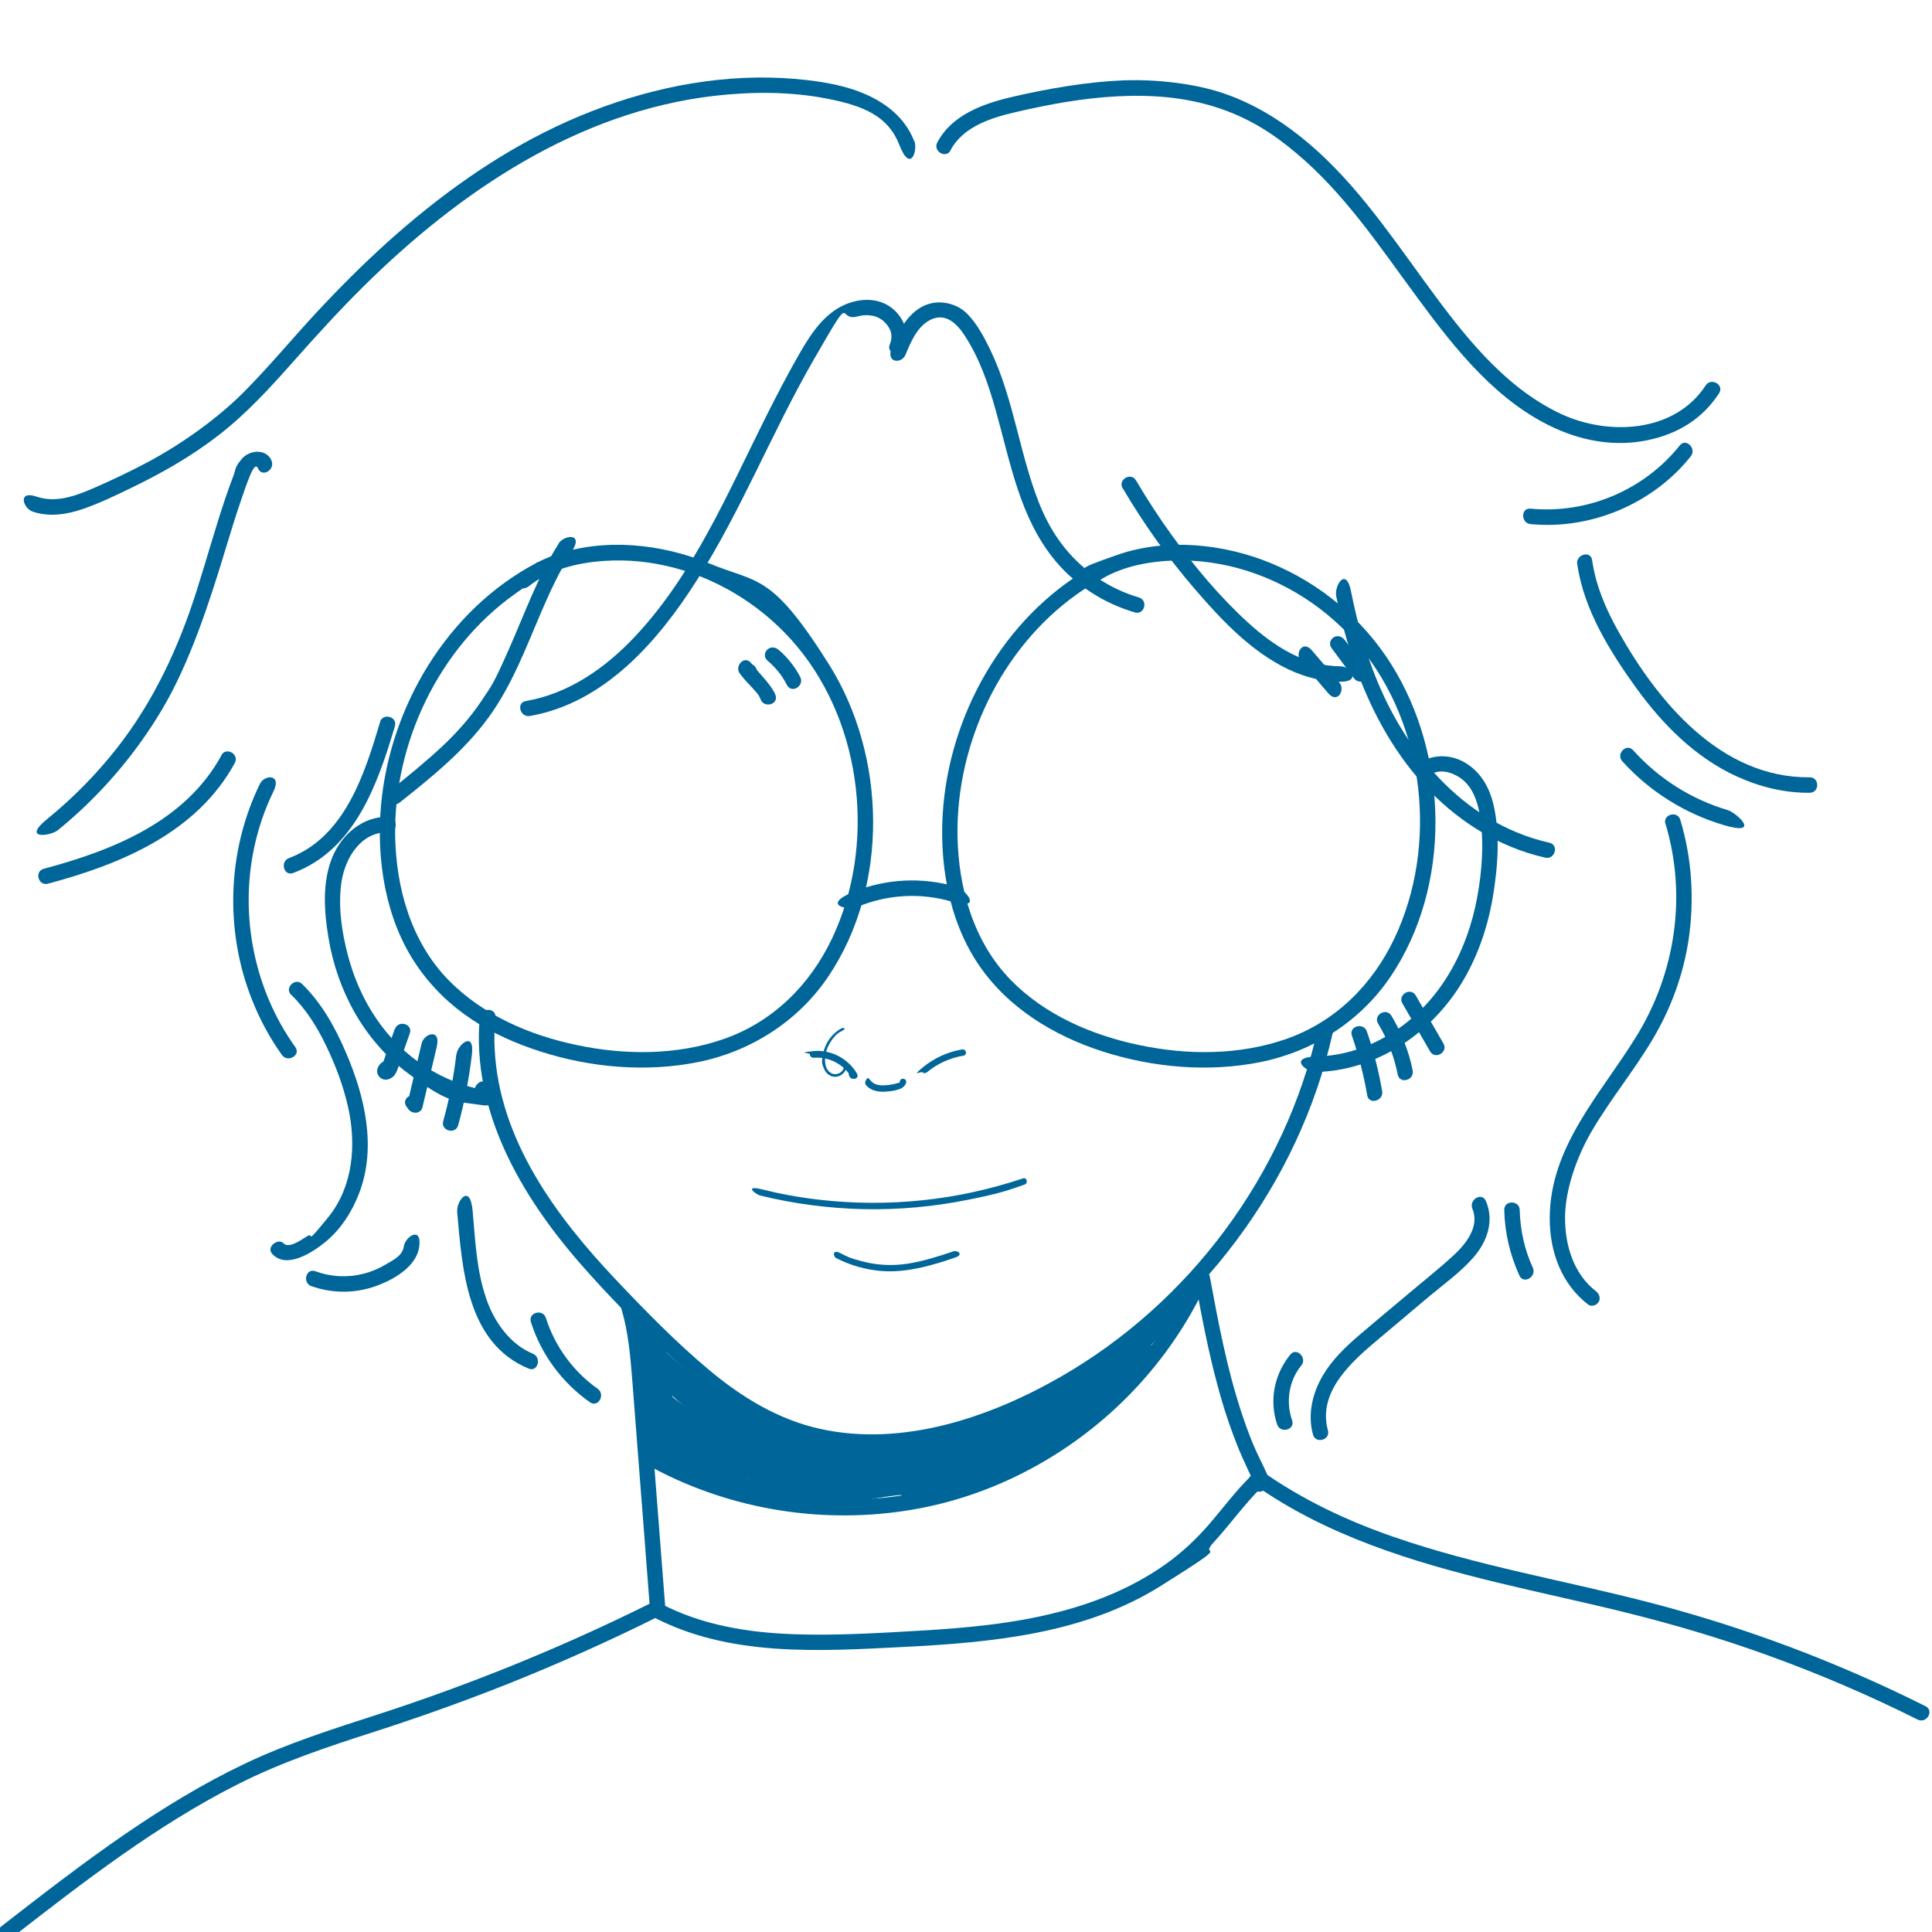 <?xml version="1.0" encoding="UTF-8"?>
<svg id="Layer_1" data-name="Layer 1" xmlns="http://www.w3.org/2000/svg" version="1.1" viewBox="0 0 1500 1500">
  <defs>
    <style>
      .cls-1 {
        fill: #069;
      }

      .cls-1, .cls-2 {
        stroke-width: 0px;
      }

      .cls-3 {
        display: none;
      }

      .cls-2 {
        fill: #231f20;
      }
    </style>
  </defs>
  <g id="Layer_3" data-name="Layer 3">
    <path class="cls-1" d="M737.9,116.8c10-18.9,32.2-25.5,51.7-30,25.4-5.9,51.4-10.6,77.5-12s52.3.5,77.2,8.5,43.6,20,61.9,35.4c38.4,32.1,65.9,74.2,95.4,114,28.6,38.8,61.1,79.7,106.2,100,22.5,10.1,46.9,14.1,71.2,9.1s43.1-17.1,55.7-36.5c4.2-6.5-6.2-12.5-10.4-6.1-24.2,37.1-75.9,39.3-112.7,22-45.4-21.4-77.3-63.9-106.1-103.4-28.9-39.7-57.1-81-95.9-111.8-18.2-14.5-38.3-26.4-60.4-33.8s-51.4-10.8-77.5-9.8-58.3,6.3-86.6,13c-22.1,5.2-46.2,13.9-57.4,35.2-3.6,6.8,6.7,12.9,10.4,6.1h-.2Z"/>
    <path class="cls-1" d="M1304.2,345.8c-27.6,34.6-71.8,53.4-115.9,49.1-7.7-.7-7.6,11.3,0,12,46.8,4.6,95.1-15.8,124.4-52.6,4.8-6-3.7-14.5-8.5-8.5h0Z"/>
    <path class="cls-1" d="M1224.6,438c5,35.4,25.5,68.1,46.1,96.6,20.4,28.1,45.7,53.6,77.7,68.2,17.9,8.2,37.1,12.9,56.7,12.7,7.7,0,7.7-12.1,0-12-69.1.7-118.1-58.7-148.9-113.8-9.6-17.2-17.3-35.3-20.1-54.9-1.1-7.6-12.6-4.4-11.6,3.2h.1Z"/>
    <path class="cls-1" d="M1259.5,591c21.1,23.4,48.4,40.5,78.5,49.5s10.6-9.4,3.2-11.6c-28.3-8.4-53.5-24.5-73.2-46.4-5.2-5.8-13.6,2.8-8.5,8.5h0Z"/>
    <path class="cls-1" d="M1293.1,639.6c16.7,55.8,7.8,115.6-22.6,165-27.5,44.7-67.2,85.4-67.3,141.3,0,25.9,9,50.9,29.9,67,2.6,2,6.7.4,8.2-2.2s.4-6.2-2.2-8.2c-17.5-13.5-24.1-36-24-57.3s9-47.4,21.5-68.3c14.3-24.1,32.1-45.8,46.4-69.8s24-50.4,28.1-78c4.5-31,2.5-62.6-6.5-92.6-2.2-7.4-13.8-4.2-11.6,3.2h0Z"/>
    <path class="cls-1" d="M1167.9,939.4c.4,17.7,4.4,34.8,11.8,51,3.2,7,13.5.9,10.4-6.1-6.5-14.1-9.8-29.4-10.2-44.9-.2-7.7-12.2-7.7-12,0h0Z"/>
    <path class="cls-1" d="M1143.1,938.4c6,13.7-5.1,27.6-14.6,36.3-11.5,10.6-24,20.4-35.9,30.5-12.4,10.4-24.9,20.8-37.2,31.3-10.7,9.2-21.2,19.2-28.4,31.5-8.1,13.8-11.9,30.2-7.6,45.8,2,7.4,13.6,4.3,11.6-3.2-8.4-30.6,19.5-54.4,40.3-71.8,12.7-10.7,25.4-21.4,38.1-32.1,11.7-9.8,24.8-19.1,34.8-30.7,10.5-12.2,16.1-28.1,9.4-43.6-3.1-7.1-13.4-1-10.4,6.1h-.1Z"/>
    <path class="cls-1" d="M1001.8,1051.7c-12.4,15.1-16.6,35.6-10.2,54.3,2.5,7.3,14.1,4.1,11.6-3.2-5-14.4-2.6-30.7,7.1-42.6,4.9-5.9-3.6-14.5-8.5-8.5h0Z"/>
    <path class="cls-1" d="M354.9,940.5c4,44.7,7.3,102.2,55.6,122.1,7.1,2.9,10.2-8.7,3.2-11.6-17.9-7.4-30-24.8-36.1-42.5-7.6-21.8-8.6-45.2-10.6-68s-12.7-7.7-12,0h-.1Z"/>
    <path class="cls-1" d="M412.2,1026.5c8.1,25.3,24.2,47,45.8,62.2,6.3,4.5,12.3-5.9,6.1-10.4-19-13.4-33.2-32.9-40.3-55.1-2.3-7.3-13.9-4.2-11.6,3.2h0Z"/>
    <path class="cls-1" d="M226.3,772.5c11.5,11.3,20,25,26.9,39.4,7.3,15.1,13.3,31,17,47.4,6.6,29.2,4.1,61.8-15.4,85.8s-10.1,10.8-16.3,14.7-14.5,9.6-18.5,5.4-13.8,2.9-8.5,8.5c11.2,11.8,31-1.3,40.6-9,12.3-9.9,21.1-23.6,26.7-38.2,13.8-35.9,4.4-75.5-10.3-109.5-8.3-19.4-18.7-38.1-33.9-53-5.5-5.4-14,3.1-8.5,8.5h.2Z"/>
    <path class="cls-1" d="M241.7,998.5c15.4,5.6,32.6,5.8,48.1.7,14.2-4.7,33.6-15.1,35.7-31.4s-11-7.6-12,0-9.5,11.1-14,13.9-11.1,5.7-17.2,7.2c-12.5,3.2-25.4,2.5-37.4-1.9-7.3-2.7-10.4,8.9-3.2,11.6h0Z"/>
    <path class="cls-1" d="M709.7,109.4c-8.1-20.8-26.8-33.1-47.3-39.9s-49.9-9.6-74.7-9.3c-54.1.7-107.3,15.1-156,38.1-47.8,22.7-91.2,54.1-130.5,89.4-19.7,17.7-38.4,36.5-56.4,55.9-18.7,20.2-36.2,41.4-55.6,60.9s-47.1,39.7-74.5,54.3c-13.5,7.2-27.4,13.8-41.4,19.9s-29.6,12.1-44.8,6.9-10.5,9.1-3.2,11.6c12.9,4.4,26.6,2.3,39.3-2.1s25.1-10.4,37.3-16.3c23.8-11.5,46.8-24.6,67.7-40.8,21.5-16.6,39.8-36.6,57.8-56.9s35.8-39.9,54.9-58.8c74.3-73.5,166.2-135.6,272.4-147.9,28.9-3.3,58.9-3.4,87.5,2.2s47.4,13.6,56.1,36c8.7,22.4,14.4,4,11.6-3.2h-.2Z"/>
    <path class="cls-1" d="M210.8,357.5c-4.1-9.3-16.9-8.2-22.8-1.5s-4.8,8.1-6.5,12.6-4.5,12.2-6.6,18.4c-8,23.8-14.7,48-22.3,71.9-14.1,44.3-33.5,86.1-62.5,122.8-15.8,20-33.8,38.2-53.6,54.3s2.5,13.3,8.5,8.5c32.2-26.2,59.7-58.1,80.9-93.8s36.4-81.9,49.4-125c3.8-12.5,7.6-24.9,11.8-37.2s4.2-12.3,6.6-18.3,5-10.5,6.7-6.4c3.1,7.1,13.4,1,10.4-6.1h0v-.2Z"/>
    <path class="cls-1" d="M172,586.3c-28,51.4-84.3,73.9-138,88.2-7.5,2-4.3,13.6,3.2,11.6,56.7-15.1,115.6-39.6,145.1-93.7,3.7-6.8-6.7-12.8-10.4-6.1h0Z"/>
    <path class="cls-1" d="M201.9,608.4c-25.5,51.9-27.6,114.2-6.2,167.9,6,15.2,13.7,29.5,23.2,42.8,4.5,6.2,14.9.2,10.4-6.1-31.7-44.2-43.3-101.5-32-154.7,3.2-15.2,8.2-29.9,15-43.8s-7-13-10.4-6.1h0Z"/>
    <path class="cls-1" d="M702.9,275.7c4.3-10.2,9.1-22.3,19.7-27.5,11.4-5.5,20.1,2.8,26.1,11.9,11.6,17.6,18.5,37.6,24.2,57.8,11.5,40.6,18.7,84.3,46.6,117.7,16,19.1,37.8,32.9,61.6,39.9,7.4,2.2,10.6-9.4,3.2-11.6-22.4-6.6-42.5-19.9-57.3-38.1s-22-37.9-28.3-58.7c-6.5-21.6-11.1-43.6-18-65.1-3.3-10.5-7.2-20.8-12-30.7s-10.4-20.5-18.3-28.2-22.1-11.3-33.9-5.3c-12.5,6.4-18.8,19.5-24,31.8s7.3,13.1,10.4,6.1h0Z"/>
    <path class="cls-1" d="M871.7,379.1c16.3,27.7,35,53.9,56,78.3,19.3,22.4,40.5,45.1,66.7,59.3,14.3,7.8,30.1,12.5,46.4,12.6s7.7-12,0-12c-27.7,0-51.8-15.7-71.7-33.8-21.9-19.9-41.3-43.2-58.7-67.1-10.2-14-19.6-28.5-28.4-43.4-3.9-6.7-14.3-.6-10.4,6.1h.1Z"/>
    <path class="cls-1" d="M1037.4,462.7c14.1,70.7,46.3,141.7,109.4,181.2,16.3,10.2,34.3,17.8,53,22,7.5,1.7,10.7-9.9,3.2-11.6-67.8-15.3-114.7-73.1-137.7-135.8-7.1-19.2-12.3-39-16.3-59.1s-13.1-4.4-11.6,3.2h0Z"/>
    <path class="cls-1" d="M702.4,270.8c5.2-12.6-2-27.4-13.3-33.9-13-7.5-29.9-3.9-41.6,4.4-12.9,9.2-21,23.1-28.7,36.6s-16.2,29.9-23.8,45c-29.6,59-56.3,122.8-102.2,171.5-22.9,24.3-51.1,44.1-84.6,49.9-7.6,1.3-4.4,12.9,3.2,11.6,58-10.1,99.7-58.2,129.7-105.5,34.7-54.6,58.4-115.2,90.7-171.2s17.4-29.1,33.8-33.5c7.2-2,15.4-1.2,21,4.2s6.8,11.3,4.2,17.6c-2.9,7.1,8.7,10.3,11.6,3.2h0Z"/>
    <path class="cls-1" d="M433.8,422c-16.4,25.7-26.5,54.6-38.8,82.3-12.3,27.7-12.9,27.4-21.3,40-8.7,13-19.2,24.7-30.6,35.4s-27.2,23.7-41.3,34.9c-6,4.8,2.5,13.2,8.5,8.5,24.9-19.8,49.9-39.9,68.8-65.8,18.4-25.1,29.2-54.4,41.4-82.8,6.9-16,14.3-31.8,23.6-46.5s-6.2-12.6-10.4-6.1h0Z"/>
    <path class="cls-1" d="M295.1,560.6c-12,40.2-27.3,89.3-70.7,105.6-7.2,2.7-4.1,14.3,3.2,11.6,48-18,65.6-69,79-114,2.2-7.4-9.4-10.6-11.6-3.2h.1Z"/>
    <path class="cls-1" d="M372.5,789.9c-6.5,72.3,31.9,138.3,77.8,190.9,23.1,26.5,48.1,51.6,73.8,75.5,24.6,22.9,51.5,43.9,83,56.5,65.2,26.2,139.1,8.4,199.8-21.5,53.5-26.3,101.1-64.6,139.1-110.5,38.1-46,67-99.5,83.2-157,2-7.2,3.8-14.4,5.5-21.7,1.7-7.5-9.9-10.7-11.6-3.2-12.6,56.4-37.5,109.5-71.8,155.9-34.1,46.1-77.7,85.3-127.4,113.9-55.2,31.8-123,54.8-187.1,40.7-32.5-7.2-61-24.6-86.3-45.8-25.7-21.5-49.4-45.8-72.4-70.1-46.4-49.1-90.2-108.2-94-178.2-.5-8.5-.3-17,.5-25.5.7-7.7-11.3-7.6-12,0h0Z"/>
    <path class="cls-1" d="M301.5,634.2c-19.6-.6-36,13.5-43.3,30.9-8.2,19.6-6.6,42.3-3.2,62.8,6.7,40.9,27.3,79.3,60.6,104.5s38.2,22.5,60,25.8c3,.5,6.8-.7,7.4-4.2,1-5.7-.9-10.7-5.9-13.8s-12.6,6.2-6.1,10.4c.4.3.5.4.3.3l7.4-4.2c-34.9-5.3-66-26-85.9-54.9-10.6-15.3-18.1-32.5-22.8-50.5-4.7-17.9-7.6-37.8-4.9-56.3s15-39.4,36.4-38.8c7.7.2,7.7-11.8,0-12h0Z"/>
    <path class="cls-1" d="M1112.3,600.4c8-3.5,17.4,0,23.7,5.3,7.8,6.7,11.2,17,12.9,26.8,3.5,20.7,1.8,43.6-2,64.1-7.5,41.1-28.1,80.1-63.5,103.6-18.3,12.2-39.5,19.6-61.6,20.1s-7.7,12.2,0,12c45.6-1,87.1-28.4,111.3-66.3,13.2-20.7,21.6-44.5,25.8-68.7,4-23.6,6.1-50.1.4-73.6-3-12-9.1-23-19.5-30.1-10.1-6.9-22.4-8.5-33.6-3.6s-1,13.4,6.1,10.4h0Z"/>
    <path class="cls-1" d="M1049.6,804c5.2,15.1,9.2,30.6,11.9,46.4,1.3,7.6,12.9,4.4,11.6-3.2-2.7-15.8-6.6-31.3-11.9-46.4-2.5-7.3-14.1-4.1-11.6,3.2h0Z"/>
    <path class="cls-1" d="M1069.9,794.6c7.4,12.3,12.5,25.6,15.3,39.7,1.5,7.6,13.1,4.4,11.6-3.2-3-15-8.7-29.4-16.5-42.5-4-6.6-14.3-.6-10.4,6.1h0Z"/>
    <path class="cls-1" d="M1088.8,779c7.2,12.4,14.3,24.8,21.5,37.3,3.9,6.7,14.2.7,10.4-6.1-7.2-12.4-14.3-24.8-21.5-37.3-3.9-6.7-14.2-.7-10.4,6.1h0Z"/>
    <path class="cls-1" d="M354.3,818.6c-2,17.5-5.5,34.9-10.2,51.9-2.1,7.4,9.5,10.6,11.6,3.2,5-18.1,8.5-36.4,10.7-55.1s-11.1-7.6-12,0h-.1Z"/>
    <path class="cls-1" d="M327.4,809.9c-3.7,15.5-7.3,31-11,46.5,3.7-.5,7.3-1,11-1.4-.5-.7-1-1.4-1.5-2.1-4.4-6.3-14.8-.3-10.4,6.1.5.7,1,1.4,1.5,2.1,2.8,4,9.7,3.9,11-1.4,3.7-15.5,7.3-31,11-46.5s-9.8-10.7-11.6-3.2h0Z"/>
    <path class="cls-1" d="M306.5,798.8l-5.3,15.3-2.5,7.2-1.3,3.6-.6,1.8c-.6,1.4-.3,1.3,1-.4l4.6.6-.6-.4,3,5.2v.2c-.9,1.2-1.8,2.4-2.7,3.6l.5-.3-7.3-.9.4.4c5.9,4.8,14.5-3.6,8.5-8.5l-.4-.4c-1.9-1.5-5-2.6-7.3-.9-3.5,2.6-5.3,7.6-1.9,11.2s8.6,2.3,11.4-1,4.3-10.3,5.9-14.9l6.3-18c2.5-7.3-9.1-10.5-11.6-3.2h0v-.2Z"/>
    <path class="cls-1" d="M482.3,1015.6c5.5,18.2,7.1,37.1,8.6,56s3.1,39.7,4.6,59.6c3.1,39.7,6.2,79.5,9.2,119.2.6,7.6,12.6,7.7,12,0-3.1-40.4-6.3-80.8-9.4-121.2-1.5-19.8-3.1-39.7-4.6-59.5s-3.3-38.7-8.9-57.3c-2.2-7.4-13.8-4.2-11.6,3.2h0Z"/>
    <path class="cls-1" d="M927.9,994.4c5,27.1,10.1,54.3,17.3,80.9,3.5,13.1,7.5,26.1,12.3,38.8s4.8,12.2,7.4,18.2c1.5,3.3,3,6.6,4.5,9.9.8,1.6,1.6,3.2,2.4,4.9l.8,1.6c.5,2.1,1.1,1.5,1.8-1.8,1.5-.2,3.1-.4,4.6-.6l2.1,4.9c-1.4,1.4-2.8,2.8-4.2,4.2l.6-.3c7-2.9,4-14.5-3.2-11.6s-6.6,11.9.7,14.2c8.8,2.8,11-8,8.4-13.9-3.4-7.7-7.4-15-10.6-22.8-3.5-8.4-6.5-16.9-9.3-25.4-11.1-34-17.7-69.3-24.2-104.4-1.4-7.6-13-4.4-11.6,3.2h.2Z"/>
    <path class="cls-1" d="M505.9,1254.8c59.9,31.9,130.2,27.2,195.7,23.9,68.5-3.5,140.3-10.1,199.8-47.5s28.6-20.4,40.5-33.3c13.1-14.2,24.3-30.2,38.2-43.8,5.6-5.4-2.9-13.9-8.5-8.5-11.8,11.5-21.6,24.7-32.3,37.2-10.2,11.9-21.6,22.6-34.4,31.7-25,17.7-53.6,29.5-83.2,37.1-34.9,9-70.8,12.3-106.6,14.4-32.9,1.9-66.1,4-99.1,2.8-35.9-1.3-72-7.2-104-24.3-6.8-3.6-12.9,6.7-6.1,10.4h0Z"/>
    <path class="cls-1" d="M973.8,1152.6c56,39.6,122.4,60,188.4,76,33.7,8.2,67.7,15.3,101.4,23.7,36.2,9,71.9,19.6,107,32.2,40.4,14.5,79.9,31.4,118.3,50.6,6.9,3.4,13-6.9,6.1-10.4-67.9-34-139.2-60.9-212.7-80.1-66.6-17.4-134.9-28.7-200.1-51.3-36.2-12.5-71-28.9-102.3-51-6.3-4.5-12.3,5.9-6.1,10.4h0Z"/>
    <path class="cls-1" d="M504.2,1245.2c-67.9,33.7-138.2,62.3-210.3,85.7-35.4,11.5-70.8,22.6-104.4,38.7-32.1,15.3-62.6,34-92,54.1-33.1,22.7-64.9,47.4-96.6,72-6.1,4.7,2.5,13.2,8.5,8.5,55.9-43.4,112.3-87.2,175.8-119.2,33.3-16.8,68.3-28.5,103.7-39.9,35.8-11.5,71.2-24.1,106.1-38,39.1-15.6,77.6-32.9,115.3-51.6,6.9-3.4.8-13.8-6.1-10.4h0Z"/>
    <path class="cls-1" d="M925.1,993.2c-25.7,54-67.5,99.6-118.9,130.1-55.8,33.2-121.3,46.5-185.7,39.3-37.4-4.2-73.9-15.5-107.1-33.1-6.8-3.6-12.9,6.7-6.1,10.4,61.4,32.7,133.1,43.9,201.6,32.1,63-10.8,121.5-42.3,166.5-87.6,24.6-24.8,45-53.6,60-85.1,3.3-6.9-7-13-10.4-6.1h.1Z"/>
    <path class="cls-1" d="M495.3,1030c3.5,31.4,6.5,62.8,8.8,94.3s12.6,7.7,12,0c-2.4-31.5-5.3-62.9-8.8-94.3-.8-7.6-12.9-7.7-12,0h0Z"/>
    <path class="cls-1" d="M503.9,1040.5c4.2,29.6,8.4,59.2,12.5,88.9s12.6,4.4,11.6-3.2c-4.2-29.6-8.4-59.2-12.5-88.9-1.1-7.6-12.6-4.4-11.6,3.2h0Z"/>
    <path class="cls-1" d="M510.1,1113.3c1.1,6.1,2.1,12.1,3.2,18.2s4.5,5,7.4,4.2,4.8-4.2,4.2-7.4c-1.1-6.1-2.1-12.1-3.2-18.2s-4.5-5-7.4-4.2c-3.4.9-4.8,4.2-4.2,7.4h0Z"/>
    <path class="cls-1" d="M907.7,1010.9c-36.6,41.3-74.6,83.1-127.3,103.5-51.1,19.8-107,21.3-161.1,20.8-30.1-.3-63.8,2.1-91.2-12.4-6.8-3.6-12.9,6.7-6.1,10.4,25.7,13.6,55.2,13.4,83.5,13.8,28.9.5,57.9.6,86.7-1.8,27.7-2.3,55.5-6.8,81.9-15.8,27.1-9.2,51.8-23.2,74-41.2,25.2-20.3,46.7-44.7,68.1-68.8,5.1-5.8-3.4-14.3-8.5-8.5h0Z"/>
    <path class="cls-1" d="M525.3,1129c-1.7.3-3.3.7-5,1-4.8,1-6.1,8.8-1.4,11,36.5,16.6,76.3,24.5,116.4,22.6,7.7-.4,7.7-12.4,0-12-37.9,1.8-75.8-5.2-110.3-21l-1.4,11c1.7-.3,3.3-.7,5-1,7.6-1.5,4.4-13.1-3.2-11.6h0Z"/>
    <path class="cls-1" d="M539.9,1145.8c26,11.5,53.7,18.6,82.1,20.6,14.1,1,28.2.8,42.2-.7,14.7-1.6,29.3-5.6,44.1-5.3,7.7.2,7.7-11.8,0-12-14.3-.3-28.2,3.4-42.3,5.1-13.4,1.6-27,1.9-40.4,1.2-27.4-1.6-54.6-8.1-79.6-19.2-7-3.1-13.1,7.2-6.1,10.4h0Z"/>
    <path class="cls-1" d="M571.4,1143.4c25.2,8.5,51.8,12.6,78.4,11.9,13.2-.3,26.5-1.8,39.4-4.4,13.5-2.7,26.7-7.6,40.5-8.8,7.6-.6,7.7-12.6,0-12-13.4,1.1-26.1,5.4-39.2,8.3-12.8,2.8-25.8,4.4-38.9,4.9-26.2.9-52.2-3.1-77-11.4-7.3-2.5-10.5,9.1-3.2,11.6h0Z"/>
    <path class="cls-1" d="M583.8,1156.8c68.5,9.6,138.5-.3,201.5-28.7,7-3.2.9-13.5-6.1-10.4-59.8,26.9-127.3,36.6-192.3,27.5-3.2-.5-6.4.8-7.4,4.2s1,6.9,4.2,7.4h0Z"/>
    <path class="cls-1" d="M664,1154.8c6.9,4.4,14.8,4,22.7,3.1,8.1-1,16.2-2.2,24.2-3.7,17-3.1,33.8-7.4,50.2-12.7,32.5-10.6,63.7-25.5,92.4-44.1,6.5-4.2.4-14.6-6.1-10.4-26.9,17.4-55.8,31.6-86.2,41.8s-30.3,9.2-45.8,12.3c-7.7,1.6-15.5,2.9-23.4,4-6.9,1-15.7,3.2-22-.7-6.6-4.1-12.6,6.3-6.1,10.4h0Z"/>
    <path class="cls-1" d="M702.9,1162.8c8.1,2.1,15.6,0,23.3-2.8,7.2-2.5,14.3-5,21.4-7.6,13.7-5,27.4-10.4,40.7-16.5,26.7-12.2,52-28.1,71.8-50,5.2-5.7-3.3-14.2-8.5-8.5-18.5,20.4-41.7,35.1-66.4,46.7-12.3,5.8-25,10.8-37.7,15.5s-13.3,4.8-19.9,7.1-14.4,6.2-21.5,4.4c-7.5-2-10.7,9.6-3.2,11.6h0Z"/>
    <path class="cls-1" d="M815,1116.4c30.4-15.8,57.9-36.8,81.3-61.9,5.3-5.6-3.2-14.2-8.5-8.5-22.7,24.4-49.3,44.6-78.8,60-6.9,3.6-.8,13.9,6.1,10.4h0Z"/>
    <path class="cls-1" d="M545.5,1118.5c-11.1-5.1-22.1-10.6-32.8-16.5l-6.1,10.4c22.9,12.3,46.2,23.9,69.9,34.7,6.9,3.1,13-6.8,6.1-10.4s-4.3-2.2-6.4-3.3c-6.9-3.5-12.9,6.8-6.1,10.4s4.3,2.2,6.4,3.3l6.1-10.4c-23.7-10.8-47-22.3-69.9-34.7-6.8-3.7-12.9,6.7-6.1,10.4,10.8,5.8,21.7,11.3,32.8,16.5,7,3.2,13.1-7.1,6.1-10.4h0Z"/>
    <path class="cls-1" d="M512.8,1098.3c30.2,19.9,60.4,39.8,90.5,59.7,5.6,3.7,12.6-5.1,7.3-9.4-2.2-1.8-4.3-3.6-6.5-5.4-5.9-4.9-14.4,3.6-8.5,8.5,2.2,1.8,4.3,3.6,6.5,5.4,2.4-3.1,4.8-6.3,7.3-9.4-30.2-19.9-60.4-39.8-90.5-59.7-6.5-4.3-12.5,6.1-6.1,10.4h0Z"/>
    <path class="cls-1" d="M509.9,1072.8c29.5,26.6,61.3,50.5,95,71.5,6.1,3.8,11.4-4.4,7.3-9.4-3.2-3.9-7.5-6.4-12.4-7.4-7.5-1.5-10.8,10.1-3.2,11.6,3.1.6,5.1,1.8,7.1,4.3,2.4-3.1,4.8-6.3,7.3-9.4-32.9-20.4-63.8-43.7-92.6-69.6-5.7-5.2-14.2,3.3-8.5,8.5h0Z"/>
    <path class="cls-1" d="M503.4,1053.7c32.8,30.2,67.9,57.8,105.1,82.4,6.5,4.3,12.5-6.1,6.1-10.4-36.3-24.1-70.6-51-102.7-80.5-5.7-5.2-14.2,3.2-8.5,8.5h0Z"/>
    <path class="cls-1" d="M509.8,1072.2c24.2,24.2,52,44.5,82.4,60.1,6,3.1,12.1-4.4,7.3-9.4s-11.9-9.4-19.4-11.1-10.7,9.9-3.2,11.6c5.6,1.2,10.2,3.8,14.1,8,2.4-3.1,4.8-6.3,7.3-9.4-29.6-15.2-56.5-34.7-80-58.2s-14,3-8.5,8.5h0Z"/>
    <path class="cls-1" d="M512.9,1092.8c25.5,19.2,52.2,36.8,79.9,52.7,6.7,3.8,12.7-6.4,6.1-10.4s-10.2-6-15.3-9.1c-6.7-3.9-12.7,6.4-6.1,10.4,5.1,3,10.2,6,15.3,9.1l6.1-10.4c-27.7-15.9-54.4-33.5-79.9-52.7-6.2-4.6-12.2,5.8-6.1,10.4h0Z"/>
    <path class="cls-1" d="M507.6,1104.8c26.4,21.2,56.4,37.1,88.8,46.9,7.4,2.2,10.6-9.3,3.2-11.6-30.3-9.1-58.8-24-83.5-43.8-6-4.8-14.5,3.7-8.5,8.5h0Z"/>
    <path class="cls-1" d="M550.3,1089.3c40.4,19.8,82.4,36,125.7,48.1l-1.4-11c-1.6,1.1-3.2,2.2-4.8,3.3-6.3,4.4-.3,14.8,6.1,10.4s3.2-2.2,4.8-3.3c4.1-2.9,3.8-9.5-1.4-11-42.3-11.9-83.4-27.5-122.9-46.9-6.9-3.4-13,7-6.1,10.4h0Z"/>
    <path class="cls-1" d="M565.9,1108c32.3,14.3,65.3,27,98.9,38,1.1-3.9,2.1-7.7,3.2-11.6-4.4-1.1-8.8-2.3-13.2-3.4-7.5-1.9-10.7,9.6-3.2,11.6,4.4,1.1,8.8,2.3,13.2,3.4,7.5,2,10.5-9.2,3.2-11.6-32.6-10.7-64.7-22.9-96.1-36.8-7-3.1-13.1,7.2-6.1,10.4h0Z"/>
    <path class="cls-1" d="M572,1117c24.7,13,50.8,23.2,77.9,30.2,7.5,1.9,10.5-9.3,3.2-11.6-1.2-.4-2.4-.7-3.6-1.1-7.4-2.3-10.5,9.3-3.2,11.6,1.2.4,2.4.7,3.6,1.1,1.1-3.9,2.1-7.7,3.2-11.6-26.1-6.7-51.2-16.4-75-29-6.8-3.6-12.9,6.7-6.1,10.4h0Z"/>
    <path class="cls-1" d="M665.6,1135.1c45.8,2.2,91.9-4.6,135.1-19.9,4-1.4,5.2-5.1,3.6-8.8-3.5-7.9-15.3-5.7-17.5,1.9s9.4,10.6,11.6,3.2c-1.1,2.1-2.6,2.5-4.5,1,1.2-2.9,2.4-5.9,3.6-8.8-42.3,15-87.1,21.6-131.9,19.5-7.7-.4-7.7,11.6,0,12h0Z"/>
    <path class="cls-1" d="M688.6,1133.8c31.3-4.3,62.1-11.3,92.2-21,14.9-4.8,29.5-10.3,43.9-16.4,3.3-1.4,6.6-2.8,9.9-4.3,3.4-1.5,7.8-2.8,10.5-5.5,4.7-4.7,3-12.7-3.5-14.5-7.5-2-10.7,9.6-3.2,11.6.5-4.9-.3-6.7-2.5-5.3-.8.4-1.6.8-2.3,1.1-1.4.6-2.8,1.3-4.2,1.9-3.2,1.4-6.3,2.8-9.5,4.1-6.2,2.6-12.5,5.1-18.8,7.5-12.3,4.6-24.8,8.8-37.5,12.5-25.6,7.5-51.7,13-78.1,16.7-3.2.4-4.9,4.5-4.2,7.4s4.2,4.6,7.4,4.2h-.1Z"/>
    <path class="cls-1" d="M801.5,1105.8c30.3-14.9,60.9-30.3,85.6-53.7,5.6-5.3-2.9-13.8-8.5-8.5-24,22.7-53.8,37.4-83.2,51.9-6.9,3.4-.9,13.8,6.1,10.4h0Z"/>
    <path class="cls-1" d="M666.5,1155.2c6.5-2.8,13.8-3.8,20.8-2.8,7.6,1.1,10.8-10.5,3.2-11.6-10.6-1.5-20.3-.3-30.1,4-7.1,3.1-1,13.4,6.1,10.4h0Z"/>
    <path class="cls-1" d="M719.7,832.5c8.1-6.8,18.1-11.2,28.5-12.9,1.3-.2,2.1-1.9,1.7-3.1s-1.7-2-3.1-1.7c-11.3,1.9-21.9,6.9-30.7,14.2s-.9,2.6,0,3.5,2.5.9,3.5,0h0Z"/>
    <path class="cls-1" d="M672.2,842.3c3.8,4.7,10.2,5.7,15.9,5.2s5.8-.7,8.6-1.4,5.9-2.3,6.8-5.5-4-4.4-4.8-1.3-.7,1-1.4,1.4-2,.7-3,.9c-2.3.5-4.6.9-6.9,1-4.3.3-8.8-.2-11.6-3.8s-2.7-.9-3.5,0-.8,2.5,0,3.5h0Z"/>
    <path class="cls-1" d="M631.1,821.3c11.9-1.3,24,4.8,29.9,15.2l2.2-3.8s.5.2.6.3c-.7-3.1-5.6-1.8-4.8,1.3s2.2,3.3,4.3,3.3,3.1-2.2,2.2-3.8c-6.7-11.9-20.6-19.2-34.2-17.7s-2.5,1-2.5,2.5,1.1,2.6,2.5,2.5h0l-.2.2Z"/>
    <path class="cls-1" d="M590.2,928.2c26.4,6.5,53.6,10,80.7,10.6,27,.5,54.1-1.9,80.7-7.3s29.6-6.9,43.9-11.8c3-1,1.7-5.9-1.3-4.8-25.4,8.5-51.7,14.3-78.3,17-26.7,2.8-53.7,2.6-80.3-.5-14.9-1.7-29.6-4.4-44.1-8s-4.5,4.1-1.3,4.8h0Z"/>
    <path class="cls-1" d="M649.4,976.9c10.8,5.5,22.7,8.9,34.8,9.9,12.5,1,25-1,37.1-4.2s13.6-4.1,20.4-6.3,1.7-5.8-1.3-4.8c-11.7,3.9-23.4,7.7-35.6,9.6-11.5,1.8-23.3,1.3-34.6-1.6s-12.4-3.9-18.2-6.8-5.4,2.9-2.5,4.3h-.1Z"/>
    <path class="cls-1" d="M653.3,798.4c-7.2,3.9-12.5,11.1-14.1,19.1s-1,8.4.6,12.3,5.1,6.5,9.3,6.2,8.1-4.1,8.4-8.6-1.9-1.3-2,0c-.3,3.6-3.3,6.6-7,6.6s-6.5-3-7.4-6.6c-1.7-6.7.6-14.1,4.5-19.6s5.3-5.8,8.7-7.7,0-2.3-1-1.7h0Z"/>
    <path class="cls-1" d="M852.8,437.2c-69.1,36.6-113.5,111.4-120.4,188.3-3.7,42,3.4,88.1,27.4,123.5,22.7,33.5,58.4,55.2,96.4,67.4,39,12.5,82.1,16.3,122.4,8.2s77.3-31.2,101-66.3c47.6-70.6,45.3-171.6.4-242.8-22.1-35-54.8-62.4-93.1-78.2-36.9-15.2-81.2-19.8-119.4-6.5s-20.2,8.9-28.9,15.9c-6,4.8,2.5,13.3,8.5,8.5,16.4-13.1,37.9-18.3,58.4-19.7,18.6-1.3,37.2.7,55.2,5.5,37.1,10,70.6,31.8,95.1,61.3,50.8,61.3,60.8,154.5,26.9,226.1-17.2,36.3-45.9,64.9-84.2,78.3-36.5,12.7-76.8,12.6-114.4,4.6-36.6-7.7-72.8-23.3-99.3-50.4-29-29.7-40.7-71.3-41.4-112-1.1-72,33.8-145.7,92.9-187.7,7.2-5.1,14.7-9.7,22.5-13.8s.8-14-6.1-10.4h0v.2Z"/>
    <path class="cls-1" d="M416.2,437.2c-69.1,36.6-113.5,111.4-120.4,188.3-3.7,42,3.4,88.1,27.4,123.5s58.4,55.2,96.4,67.4c39,12.5,82.1,16.3,122.4,8.2s77.3-31.2,101-66.3c47.6-70.6,45.3-171.6.4-242.8s-54.8-62.4-93.1-78.2c-36.9-15.2-81.2-19.8-119.4-6.5-10.6,3.7-20.2,8.9-28.9,15.9s2.5,13.3,8.5,8.5c16.4-13.1,37.9-18.3,58.4-19.7,18.6-1.3,37.2.7,55.2,5.5,37.1,10,70.6,31.8,95.1,61.3,50.8,61.3,60.8,154.5,26.9,226.1-17.2,36.3-45.9,64.9-84.2,78.3-36.5,12.7-76.8,12.6-114.4,4.6-36.6-7.7-72.8-23.3-99.3-50.4-29-29.7-40.7-71.3-41.4-112-1.1-72,33.8-145.7,92.9-187.7s14.7-9.7,22.5-13.8.8-14-6.1-10.4h0v.2Z"/>
    <path class="cls-1" d="M742.4,688.5c-26.2-7.7-54.6-6.4-79.9,4s-4,14.5,3.2,11.6c23.4-9.7,49.1-11.2,73.5-4s10.6-9.4,3.2-11.6h0Z"/>
    <path class="cls-1" d="M585.1,516.5c-.9-.5-1.6-1.1-2.1-1.9-5-6-13.1,2.5-8.5,8.5s6.1,7,9.2,10.5,5.6,5.8,6.8,9.3c2.6,7.2,14.2,4.1,11.6-3.2s-12.7-16.9-19.1-25.1l-8.5,8.5c1.3,1.5,2.9,2.7,4.5,3.8,6.3,4.5,12.3-5.9,6.1-10.4h0Z"/>
    <path class="cls-1" d="M596,513c6.2,5.3,11.2,11.4,14.9,18.7s13.9.8,10.4-6.1-9.8-15.3-16.8-21.1-14.4,3.5-8.5,8.5h0Z"/>
    <path class="cls-1" d="M1010,513.4c7.1,8.3,14.2,16.6,21.3,24.9s13.5-2.6,8.5-8.5c-7.1-8.3-14.2-16.6-21.3-24.9s-13.5,2.6-8.5,8.5h0Z"/>
    <path class="cls-1" d="M1033.9,503.3c5.8,7.8,11.6,15.6,17.4,23.4,4.6,6.1,15,0,10.4-6.1-5.8-7.8-11.6-15.6-17.4-23.4s-15-.1-10.4,6.1h0Z"/>
  </g>
  <g id="Layer_4" data-name="Layer 4" class="cls-3">
    <path class="cls-2" d="M852.8,437.2c-69.1,36.6-113.5,111.4-120.4,188.3-3.7,42,3.4,88.1,27.4,123.5s58.4,55.2,96.4,67.4c39,12.5,82.1,16.3,122.4,8.2,41.4-8.4,77.3-31.2,101-66.3,47.6-70.6,45.3-171.6.4-242.8-22.1-35-54.8-62.4-93.1-78.2-36.9-15.2-81.2-19.8-119.4-6.5s-20.2,8.9-28.9,15.9,2.5,13.3,8.5,8.5c16.4-13.1,37.9-18.3,58.4-19.7s37.2.7,55.2,5.5c37.1,10,70.6,31.8,95.1,61.3,50.8,61.3,60.8,154.5,26.9,226.1-17.2,36.3-45.9,64.9-84.2,78.3-36.5,12.7-76.8,12.6-114.4,4.6-36.6-7.7-72.8-23.3-99.3-50.4-29-29.7-40.7-71.3-41.4-112-1.1-72,33.8-145.7,92.9-187.7,7.2-5.1,14.7-9.7,22.5-13.8s.8-14-6.1-10.4h0v.2Z"/>
    <path class="cls-2" d="M416.2,437.2c-69.1,36.6-113.5,111.4-120.4,188.3-3.7,42,3.4,88.1,27.4,123.5,22.7,33.5,58.4,55.2,96.4,67.4,39,12.5,82.1,16.3,122.4,8.2,41.4-8.4,77.3-31.2,101-66.3,47.6-70.6,45.3-171.6.4-242.8-22.1-35-54.8-62.4-93.1-78.2-36.9-15.2-81.2-19.8-119.4-6.5-10.6,3.7-20.2,8.9-28.9,15.9-6,4.8,2.5,13.3,8.5,8.5,16.4-13.1,37.9-18.3,58.4-19.7,18.6-1.3,37.2.7,55.2,5.5,37.1,10,70.6,31.8,95.1,61.3,50.8,61.3,60.8,154.5,26.9,226.1s-45.9,64.9-84.2,78.3c-36.5,12.7-76.8,12.6-114.4,4.6-36.6-7.7-72.8-23.3-99.3-50.4-29-29.7-40.7-71.3-41.4-112-1.1-72,33.8-145.7,92.9-187.7s14.7-9.7,22.5-13.8c6.8-3.6.8-14-6.1-10.4h0v.2Z"/>
    <path class="cls-2" d="M742.4,688.5c-26.2-7.7-54.6-6.4-79.9,4s-4,14.5,3.2,11.6c23.4-9.7,49.1-11.2,73.5-4,7.4,2.2,10.6-9.4,3.2-11.6h0Z"/>
    <path class="cls-2" d="M585.1,516.5c-.9-.5-1.6-1.1-2.1-1.9-5-6-13.1,2.5-8.5,8.5s6.1,7,9.2,10.5,5.6,5.8,6.8,9.3c2.6,7.2,14.2,4.1,11.6-3.2s-12.7-16.9-19.1-25.1l-8.5,8.5c1.3,1.5,2.9,2.7,4.5,3.8,6.3,4.5,12.3-5.9,6.1-10.4h0Z"/>
    <path class="cls-2" d="M596,513c6.2,5.3,11.2,11.4,14.9,18.7s13.9.8,10.4-6.1c-4.1-8.1-9.8-15.3-16.8-21.1s-14.4,3.5-8.5,8.5h0Z"/>
    <path class="cls-2" d="M1010,513.4c7.1,8.3,14.2,16.6,21.3,24.9,5,5.9,13.5-2.6,8.5-8.5-7.1-8.3-14.2-16.6-21.3-24.9-5-5.9-13.5,2.6-8.5,8.5h0Z"/>
    <path class="cls-2" d="M1033.9,503.3c5.8,7.8,11.6,15.6,17.4,23.4,4.6,6.1,15,0,10.4-6.1-5.8-7.8-11.6-15.6-17.4-23.4-4.6-6.1-15-.1-10.4,6.1h0Z"/>
  </g>
</svg>